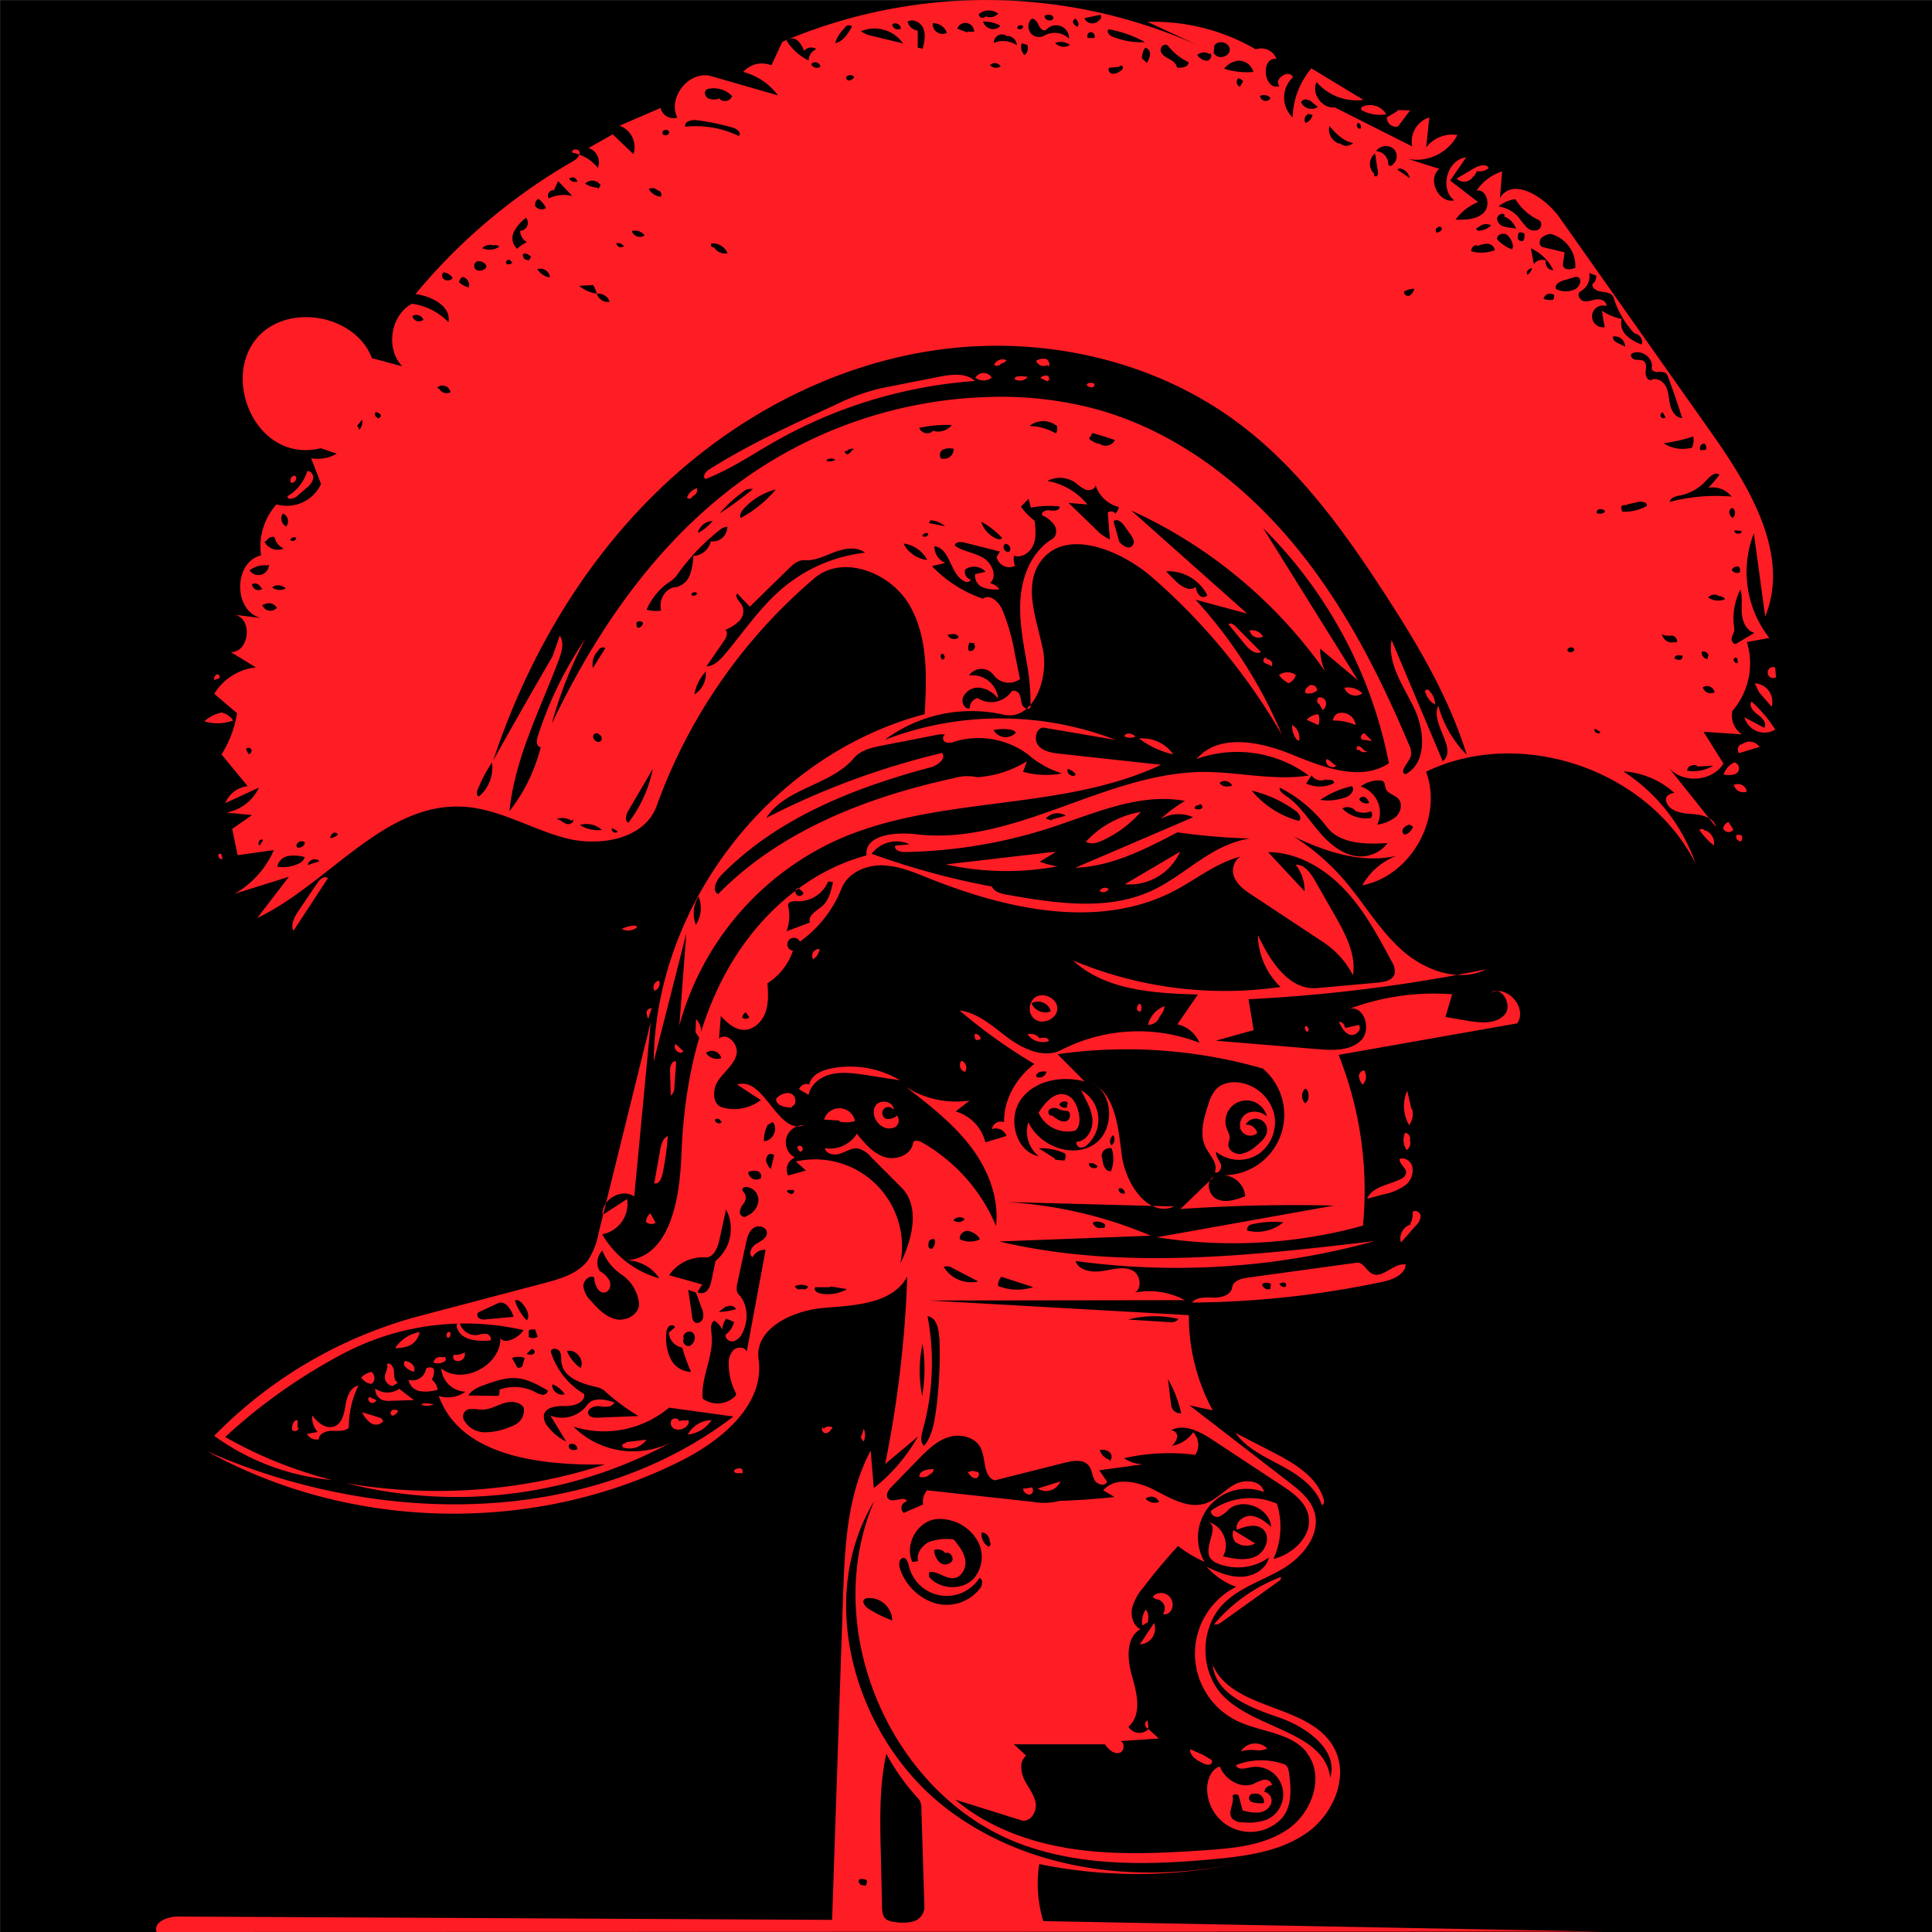 <svg id="Layer_1" data-name="Layer 1" xmlns="http://www.w3.org/2000/svg" viewBox="0 0 500 500"><title>Artboard 5</title><rect x="0.02" y="0.02" width="499.98" height="499.98"/><g id="Shape_3" data-name="Shape 3"><path d="M355,329.6c2.79,1.48,5.69-2.86,8.8-2.34-.21,2.7-3.42,3.93-6.08,4.49a246.21,246.21,0,0,1-49.25,5.35c1.29-1.52,3.64-1.33,5.63-1.28s4.51-.66,4.78-2.64c.22-1.68,2.3-2.29,4-2.52l28.22-3.87c1.65-.23,2.45,2,3.93,2.8m-26.32,4.09.21-1.39a2.25,2.25,0,0,0-2.27,0,1.53,1.53,0,0,0,1.93,1.33m3.83-.59c.51.12.62-.84.14-1.05a1.65,1.65,0,0,0-1.47.34,2,2,0,0,0,1.35.8Z" fill="#ff1d25"/><path d="M314.74,298.11c-.16,1.14.8,2.09,1.19,3.17s-.63,2.73-1.54,2c.89-2.11-1.21-4.16-2.28-6.18-1.81-3.44-.61-7.61.62-11.3a10.27,10.27,0,0,1,1.92-3.84c1.6-1.73,4.23-2.15,6.54-1.72a11,11,0,0,1,8.45,7.65,10.09,10.09,0,0,1-3.75,10.65,9.36,9.36,0,0,1-11.16-.47m10.63-4.81a2.75,2.75,0,0,1-4.29-1A3.49,3.49,0,0,1,323,288a4.79,4.79,0,0,1,4.87.94,5.44,5.44,0,1,0-10.32,3.35,5.7,5.7,0,0,1,.68,2.09c0,.6-.3,1.16-.34,1.75-.09,1.56,1.7,2.68,3.26,2.52a8.18,8.18,0,0,0,4.06-2.19c1.26-1,2.62-2.25,2.71-3.87a2.94,2.94,0,0,0-5.54-1.51A2.78,2.78,0,0,1,325.37,293.3Z" fill="#ff1d25"/><path d="M275.83,283.32c2.27.69,3.2,3.37,3.5,5.72.19,1.52-.19,3.6-1.72,3.7a8.27,8.27,0,0,1-8.83-4.76c1.6-2.58,4.13-5.55,7-4.67m-3.32,5.5c1,.82,2.25,1.7,3.5,1.33s1.3-2.76,0-2.64a5.51,5.51,0,0,1-2.21-.57,2.13,2.13,0,0,0-2.17.2c-.55.54-.12,1.77.62,1.57m3.9-2,.23-1.4a1.52,1.52,0,0,0-2.19.57,1.76,1.76,0,0,0,1.86.79Z" fill="#ff1d25"/><path d="M329.48,375.86c5.4,2.8,11.25,6.21,13.06,12,.19.62.2,1.5-.43,1.67-1.56-4.72-6-7.79-10.4-10.15s-9.11-4.53-12-8.54Q324.59,373.33,329.48,375.86Z" fill="#ff1d25"/><path d="M82.23,370.59a5.44,5.44,0,0,1-1.4-4.27c1.33,1.83,3.51,3.62,5.63,2.85s2.6-3.32,2.95-5.47,1.2-4.72,3.35-5.1a24.31,24.31,0,0,0-2.49,10.9c-1.09,1-2.82.8-4.33.79s-3.41.69-3.42,2.2a2.84,2.84,0,0,1-3.08-1.39Z" fill="#ff1d25"/><path d="M353.8,310.24c1.35-3.19,5.61-3.54,8.7-5.1a2.29,2.29,0,0,0,1.38-1.45c.25-1.38-1.75-2.34-1.67-3.74,1.29-.55,2.83.5,3.26,1.83a4.88,4.88,0,0,1-1.94,5.07,14.32,14.32,0,0,1-5.3,2.21Z" fill="#ff1d25"/><path d="M316.24,419.73c-.6.43-1.35.89-2,.6a42.13,42.13,0,0,1,17.18-12.18c.3.28-.06.76-.4,1Z" fill="#ff1d25"/><path d="M111.74,357a4.26,4.26,0,0,1,1.54,2.66,10.68,10.68,0,0,1-4.49.39,3.65,3.65,0,0,1-3.05-2.94,3.59,3.59,0,0,0,4.53-2.91,1.62,1.62,0,0,1,1.94,0A3.53,3.53,0,0,1,111.74,357Z" fill="#ff1d25"/><path d="M75.92,240.92c-.78-1.74.33-3.71,1.4-5.29l4.79-7.09c.64-1,1.88-2,2.76-1.27Z" fill="#ff1d25"/><path d="M281.44,296.21a2.24,2.24,0,0,1-1.93.76,1.3,1.3,0,0,1-.93-1.47c2.68-.1,4.38-3.21,4.14-5.89s-1.76-5-2.94-7.45a8.72,8.72,0,0,1,1.65,14.05Z" fill="#ff1d25"/><path d="M451.46,185.63l5.11,2.72c.81-1.15-.49-2.59-1.64-3.39s-2.44-2.26-1.62-3.39a34.79,34.79,0,0,1,6.12,7.24A5.37,5.37,0,0,1,451.46,185.63Z" fill="#ff1d25"/><path d="M172.83,294a71.25,71.25,0,0,1-1.43,10.07c-.24,1.11-1,2.52-2.08,2.16l1.56-8.72C171.13,296.15,171.54,294.56,172.83,294Z" fill="#ff1d25"/><path d="M107.12,362.34l-6,.19a5.84,5.84,0,0,1-2-.16,3,3,0,0,1-2-3,5.39,5.39,0,0,0,6.19.06Z" fill="#ff1d25"/><path d="M361.68,28.48l3.26.09-3.14,4.15a2.31,2.31,0,0,1-2.87-2.35l2.75-1.64Z" fill="#ff1d25"/><path d="M79.27,126.32l-2.44,2.12c-.78.68-2.44,1-2.45,0a11.53,11.53,0,0,0,5.15-6.51c1-.13,1.71,1.09,1.5,2.06A4.72,4.72,0,0,1,79.27,126.32Z" fill="#ff1d25"/><path d="M365.06,316.51a4.56,4.56,0,0,0,.49-2.73c.51-.84,2-.16,2.1.83a3.64,3.64,0,0,1-1.25,2.59l-3.85,4.36a3.82,3.82,0,0,1,2.52-4.67Z" fill="#ff1d25"/><path d="M326.34,168.75c-1.48.74-3.1-.68-4.15-2l-4.26-5.18c.45-.51,1.28,0,1.76.46Z" fill="#ff1d25"/><path d="M126.91,346.91c-3.27.29-7.5,0-8.55-3.13a1.64,1.64,0,0,1,.48-2,4.29,4.29,0,0,0,4.66,3.73,8.29,8.29,0,0,1,2.35-.32C126.64,345.35,127.37,346.26,126.91,346.91Z" fill="#ff1d25"/><path d="M57.25,184.39a5,5,0,0,1,3.1,2.07,11.74,11.74,0,0,1-7.44.23,8.77,8.77,0,0,1,4.36-2.25Z" fill="#ff1d25"/><path d="M303.64,195.24a23.26,23.26,0,0,1-8.84-4.11A9.7,9.7,0,0,1,303.64,195.24Z" fill="#ff1d25"/><path d="M381.28,45.63a2.72,2.72,0,0,1-4.31.58l4.63-2.71c1.19-.7,3.07-1.22,3.67,0a3.33,3.33,0,0,1-3,.75l-.81,1.42Z" fill="#ff1d25"/><path d="M108.59,344.73a4.8,4.8,0,0,1-2.68,3.54,9.46,9.46,0,0,1-3.63.62A9.49,9.49,0,0,1,108.59,344.73Z" fill="#ff1d25"/><path d="M455.23,179.13l-1.11-2.29a4.78,4.78,0,0,1,4.38,6.07l-3.26-3.79Z" fill="#ff1d25"/><path d="M365.43,286.93a5,5,0,0,1-.74,4.26,9.82,9.82,0,0,1-.5-8.91l1.08,4.68Z" fill="#ff1d25"/><path d="M101.6,358.72a2.4,2.4,0,0,1-2-2.45c.08-1.13,1-2.25.54-3.3,1-.45,1.79.94,1.83,2s0,2.47,1.06,2.84Z" fill="#ff1d25"/><path d="M358.76,29.59a10,10,0,0,1-6-.88.62.62,0,0,1-.36-1A4.84,4.84,0,0,1,358.76,29.59Z" fill="#ff1d25"/><path d="M346.68,184.52a3.56,3.56,0,0,1,4.15,3.12,13.94,13.94,0,0,0-5.85-1.16,2.18,2.18,0,0,1,1.68-2Z" fill="#ff1d25"/><path d="M450.72,192.71a3.15,3.15,0,0,1,4.65.58l-5.29,1.62a1.54,1.54,0,0,1,.48-2.3Z" fill="#ff1d25"/><path d="M176.51,367.59l1.68,0c.28.79-.4,1.61-1.14,2a2.81,2.81,0,0,1-2.51.19,1.64,1.64,0,0,1-.79-2.18c.45-.74,1.83-.66,2,.19Z" fill="#ff1d25"/><path d="M175,274.75l-.47,6.55a2.67,2.67,0,0,1-.93,2.24l-.2-6.53C173.39,275.9,174,274.31,175,274.75Z" fill="#ff1d25"/><path d="M348.3,266l3.34-.75c1,1.14-.8,3-2.27,2.54s-2.25-2-2.87-3.37a1.59,1.59,0,0,1,1.54,1.48Z" fill="#ff1d25"/><path d="M448.42,197.52c1.07-.73,2.19,1.35,1.31,2.3s-2.39.83-3.67.64a5.55,5.55,0,0,1,2.35-2.93Z" fill="#ff1d25"/><path d="M178,371.25a7.17,7.17,0,0,1,6.15-3.72A8.3,8.3,0,0,1,178,371.25Z" fill="#ff1d25"/><path d="M162,373.23l5.31-.65a5.29,5.29,0,0,1-6.09,2c-.46-.4.16-1.31.7-1Z" fill="#ff1d25"/><path d="M98,366.87a1.11,1.11,0,0,1,1.12,1,2.42,2.42,0,0,1-3.21.38,7,7,0,0,1-2.19-2.76L98,366.8Z" fill="#ff1d25"/><path d="M333.44,176.8a7.2,7.2,0,0,1-2.44-2.1,3.75,3.75,0,0,1,4.37,0,3.32,3.32,0,0,1-1.82,2.09Z" fill="#ff1d25"/><path d="M93.61,356.35a5.56,5.56,0,0,1,2.48-1.3,1.93,1.93,0,0,1,.07,3.11,3.54,3.54,0,0,1-2.66-1.69Z" fill="#ff1d25"/><path d="M352.31,179.61a3.05,3.05,0,0,1-4.39-1.61,5.12,5.12,0,0,1,4.69,1.49Z" fill="#ff1d25"/><path d="M441.29,214.89a3.47,3.47,0,0,1,2.25,3.91,19.21,19.21,0,0,1-3.74-4,.91.91,0,0,1,1.42.19Z" fill="#ff1d25"/><path d="M364.88,295.15a2.13,2.13,0,0,1-.83,2.49,4.66,4.66,0,0,1-.44-4.46,1.5,1.5,0,0,1,1.29,1.92Z" fill="#ff1d25"/><path d="M341.16,184.89a3.26,3.26,0,0,1,0,2.75l-3-1.37a4.54,4.54,0,0,1,3-1.42Z" fill="#ff1d25"/><path d="M338.7,177.48a1.45,1.45,0,0,1,2.18,1.17,3.19,3.19,0,0,1-3,.72,1.33,1.33,0,0,1,.9-1.74Z" fill="#ff1d25"/><path d="M449,203.06a2.3,2.3,0,0,1,3.07,1.8,2.51,2.51,0,0,1-3.38-1.88Z" fill="#ff1d25"/><path d="M459.43,172.84l.19,2.44a1.42,1.42,0,1,1-.27-2.56Z" fill="#ff1d25"/><path d="M104.84,352.22c1.45.07,3,1.57,2.24,2.78-1.41-.32-3.21-1.67-2.27-2.77Z" fill="#ff1d25"/><path d="M180,267.21l.13-3.47a4.33,4.33,0,0,1,.92,4.93l-1-1.46Z" fill="#ff1d25"/><path d="M341.18,182.14a1.24,1.24,0,0,1,0-1.61,1.59,1.59,0,0,1,1.94,1.06,2.08,2.08,0,0,1-.79,2.18l-1-1.67Z" fill="#ff1d25"/><path d="M446,214.18a2.21,2.21,0,0,1,1.31-1.46l1.28,1.95a1.46,1.46,0,0,1-2.67-.51Z" fill="#ff1d25"/><path d="M353.17,277.36a2.66,2.66,0,0,1-.54,3.32,3.84,3.84,0,0,1-.94-2.22c0-.82.86-1.64,1.61-1.32Z" fill="#ff1d25"/><path d="M118,352.19a1.09,1.09,0,0,1-.59-1.56,4.57,4.57,0,0,0,2.84-.64,1.76,1.76,0,0,1-2.23,2.16Z" fill="#ff1d25"/><path d="M326.89,164.69a2.35,2.35,0,0,1-3.5-1.52,3.26,3.26,0,0,1,3.25,1.24Z" fill="#ff1d25"/><path d="M335.66,191.47a5.19,5.19,0,0,1-1.22-3.86,4,4,0,0,1,1.78,4.11Z" fill="#ff1d25"/><path d="M114.7,351.23c.48-.31,1,.68.47,1a3.08,3.08,0,0,1-3,.39,1.81,1.81,0,0,1,2.48-1.3Z" fill="#ff1d25"/><path d="M167.19,316.17A3.1,3.1,0,0,1,168.3,314l1.37,2.46a2.08,2.08,0,0,1-2.5-.24Z" fill="#ff1d25"/><path d="M77.32,369.51a1,1,0,0,1-1.71.54c-.14-1.12.38-2.77,1.46-2.43L77,369.5Z" fill="#ff1d25"/><path d="M343.69,196.55l2.11,1.64c-1,1.06-3.14-.37-2.53-1.69Z" fill="#ff1d25"/><path d="M352.64,191.45c-.84-.28-.3-1.88.54-1.6l1.92,1.93-2.45-.36Z" fill="#ff1d25"/><path d="M164.93,239.93a3.55,3.55,0,0,1-4,.49,7.67,7.67,0,0,1,3.51-.88Z" fill="#ff1d25"/><path d="M327.81,170.6a1.32,1.32,0,0,1,1.32,1.87c-.52-.54-1.43-.53-2-1.06s.4-1.73.69-1Z" fill="#ff1d25"/><path d="M169.43,256.51a1.75,1.75,0,0,1,1.14-2.72,2,2,0,0,1-1.22,2.62Z" fill="#ff1d25"/><path d="M213.13,369.77a1.9,1.9,0,0,1,2.33-.33c-.42.66-.95,1.4-1.73,1.47s-1.43-1.16-.72-1.5Z" fill="#ff1d25"/><path d="M176.5,272.38c-1.17.35-2.45-1.27-1.63-2.18l2,1.87Z" fill="#ff1d25"/><path d="M291,190.63c.19-1.18,2.07-.9,2.86,0a3.24,3.24,0,0,1-2.74,0Z" fill="#ff1d25"/><path d="M75.28,124.75a1.14,1.14,0,0,1,1.07-1.63c.81.62-.2,2.21-1.1,1.74Z" fill="#ff1d25"/><path d="M191.79,381.17c-.75.24-2,.1-1.81-.67a2.13,2.13,0,0,1,1.74-.46c.59.21.69,1.28.08,1.35Z" fill="#ff1d25"/><path d="M222.88,371.75l.67-2a4.38,4.38,0,0,1,0,3.29,2.13,2.13,0,0,1-.8-1.37Z" fill="#ff1d25"/><path d="M351.48,194.07c-.48.2-.58-.81-.07-.93s.95.31,1.29.69.83.79,1.32.61a1.86,1.86,0,0,1-2.3-.4Z" fill="#ff1d25"/><path d="M449.48,216.1a1.59,1.59,0,0,1,1.36.23,2,2,0,0,1-.24,1.42c-.84,0-1.67-1-1.12-1.67Z" fill="#ff1d25"/><path d="M101.58,364.88a1.76,1.76,0,0,1,1.46.27,2.18,2.18,0,0,1-1.5,1.24.81.81,0,0,1,.06-1.47Z" fill="#ff1d25"/><path d="M95.84,362.87a.81.81,0,0,1-.27-1.35l1.87.84a1.24,1.24,0,0,1-1.63.62Z" fill="#ff1d25"/><path d="M168.56,261.19l-.78,2.45a3,3,0,0,1-.42-1.75c.11-.6.79-1.12,1.33-.84Z" fill="#ff1d25"/><path d="M115.85,346.19a.88.88,0,0,1,.46-1.54.94.94,0,0,1-.51,1.61Z" fill="#ff1d25"/><path d="M110.33,363.15l1.93.25a3.77,3.77,0,0,1-3.3.08,1.88,1.88,0,0,1,1.36-.24Z" fill="#ff1d25"/><path d="M56.7,175.55l-1.35.45c.05-.57.22-1.24.75-1.44s1.12.72.59.93Z" fill="#ff1d25"/><path d="M57.55,222.37c-.73.08-1.46-1-.84-1.37s.9.72.79,1.36Z" fill="#ff1d25"/><path d="M338.14,265.64a.84.84,0,0,1,.31,1.35c-.81,0-1.06-1.52-.26-1.49Z" fill="#ff1d25"/><path d="M206.81,281.91a2,2,0,0,1,2.64-1.23c.42-2.37,3.05-3.61,5.4-4.11a25.27,25.27,0,0,1,18.06,3l-8.63-1.33c-3.34-.51-6.83-1-10,0-2.37.79-4.58,2.65-5,5.12Z" fill="#ff1d25"/><path d="M266.54,261.61a3.64,3.64,0,0,1,1-3.18c2-2,6.12-.23,6.09,2.59s-4.18,4.48-6.14,2.47a3.61,3.61,0,0,1-1-1.88m5.45.05a3.44,3.44,0,0,0-5-2,4,4,0,0,0,4.51,2.27Z" fill="#ff1d25"/><path d="M231.26,287.25a1.58,1.58,0,1,0-1.86,2.31,3.24,3.24,0,0,0,2.72-.86,2,2,0,0,1-.5,3,3.36,3.36,0,0,1-3.35-.22c-1.83-1.08-2.85-3.71-1.6-5.43S231.39,285.13,231.26,287.25Z" fill="#ff1d25"/><path d="M217.27,290l-4-.26a4.13,4.13,0,0,1,8,.38,7.34,7.34,0,0,1-4.09.1Z" fill="#ff1d25"/><path d="M204.95,286.61c-1.81.1-4.36-.57-4.06-2.35,1-1,2.58-1.77,3.9-1.19s1.5,3,.08,3.27Z" fill="#ff1d25"/><path d="M300.12,263.12a3.09,3.09,0,0,1-3,2.09,6.78,6.78,0,0,1,4.29-4.82,4.77,4.77,0,0,1-1.3,2.67Z" fill="#ff1d25"/><path d="M269,268.7c.94-.27,2.34-.25,2.45.72a4.83,4.83,0,0,1-5.51-1.73,2.79,2.79,0,0,1,3,.91Z" fill="#ff1d25"/><path d="M248.75,274.5a1.91,1.91,0,0,1,1,2.9,1.8,1.8,0,0,1-1-2.78Z" fill="#ff1d25"/><path d="M210.47,248.3a1.75,1.75,0,0,1,1.64-2.69,3.91,3.91,0,0,1-1.71,2.7Z" fill="#ff1d25"/><path d="M252.23,267.58a1.44,1.44,0,0,1,1.57,1.29,1.56,1.56,0,0,1-1.26.24,1.77,1.77,0,0,1-.25-1.35Z" fill="#ff1d25"/><path d="M295.38,261.52c-.2.46-1,.23-1.12-.25a1.85,1.85,0,0,1,.41-1.4c.68-.35.91.93.59,1.63Z" fill="#ff1d25"/><path d="M206.36,296.79a.79.79,0,1,1,.77,1.29,1.93,1.93,0,0,1-.8-1.34Z" fill="#ff1d25"/><path d="M321.69,471.61a13.9,13.9,0,0,0,5.93-.61,7.13,7.13,0,0,0-4.28-13.56c-1.27.29-3.11.64-3.46-.62a17.63,17.63,0,0,1,12.5-.22c.83.3,1.09,1.33,1.21,2.21.61,4.21.84,9.09-2.17,12.08a11.17,11.17,0,0,1-19-8.25c.07-2.26,1.1-4.77,3.25-5.48,1.36,3.37,5.35,5.86,8.73,4.52a12.18,12.18,0,0,1,2.68-1.09c1-.13,2.13.49,2.07,1.46a1.91,1.91,0,0,0-1.93,1.68,2.36,2.36,0,0,1,1.71,3.15,3.84,3.84,0,0,1-3.27,2.21,11.3,11.3,0,0,1-4.09-.59l-1-3.81a1.14,1.14,0,0,0-1.58,0c.52,2-1.39,4.34-.12,5.93a3.72,3.72,0,0,0,2.84,1m1.91-5.4a7,7,0,0,0,3.48.41,2.13,2.13,0,0,0-2.73-2.36c-.92-.29-1.59,1.37-.73,1.8Z" fill="#ff1d25"/><path d="M298.52,413a3,3,0,0,1,4.81,3.21c-.28,1-1.41,1.91-2.35,1.43a2.34,2.34,0,0,0-1.26-3.66C299.1,413.89,298.12,413.52,298.52,413Z" fill="#ff1d25"/><path d="M319.88,399.26a3.09,3.09,0,0,1-.65-3.27l5.58,3.42a4.4,4.4,0,0,1-4.87-.23Z" fill="#ff1d25"/><path d="M311.09,454l2.41,1.44c.4.35.08,1.08-.43,1.23a2.27,2.27,0,0,1-1.53-.27c-1.68-.73-3.64-1.9-3.52-3.72l3.05,1.37Z" fill="#ff1d25"/><path d="M324.75,452.94a9.47,9.47,0,0,0-3.63.32,4.41,4.41,0,0,1,6.86-.74,5.53,5.53,0,0,1-3.22.38Z" fill="#ff1d25"/><path d="M295,425.55l2-3,1.66-2.51A4.06,4.06,0,0,1,295,425.55Z" fill="#ff1d25"/><path d="M274.41,383.39a4,4,0,0,1-5.86,1.85Z" fill="#ff1d25"/><path d="M240.71,381.48a2.61,2.61,0,0,1-2.8.68c0-1.57,2.14-2,3.71-1.94a1.44,1.44,0,0,1-.86,1.27Z" fill="#ff1d25"/><path d="M296.42,416.58c.92.7.83,2.09.65,3.24l-1.45.84a6,6,0,0,1,.7-3.82Z" fill="#ff1d25"/><path d="M252.73,380.87c.89-.17.78,1.58-.12,1.68s-1.6-.73-2.12-1.48a2.14,2.14,0,0,1,2.32-.08Z" fill="#ff1d25"/><path d="M266.79,384.88c.86.19.66,1.71-.2,1.9a1.7,1.7,0,0,1-1.82-1.51l2-.24Z" fill="#ff1d25"/><path d="M297.14,447.39a1.23,1.23,0,0,1-.26-2.15,3.86,3.86,0,0,1,.22,2.21Z" fill="#ff1d25"/><path d="M243.05,97.51c3.17-.63,6.88-1.11,9.25,1.09a122.61,122.61,0,0,0-51.68,15.63c-5.93,3.37-11.61,7.25-18,9.72-.93-.44-.08-1.83.79-2.38,10.37-6.57,21.59-11.68,32.76-16.78A54.27,54.27,0,0,1,228,100.48Z" fill="#ff1d25"/><path d="M252.32,97.93a2.47,2.47,0,0,1,4.35-.19,3.59,3.59,0,0,1-4.29,0Z" fill="#ff1d25"/><path d="M271.05,94.47a2.06,2.06,0,0,1-2.9-1.1,3.6,3.6,0,0,1,2.43-.5c.81.23,1.35,1.39.71,2Z" fill="#ff1d25"/><path d="M368.83,179.14c-.28-.5.75-1,1-.43a5.21,5.21,0,0,1,1.59,3.61,5,5,0,0,1-2.53-3.19Z" fill="#ff1d25"/><path d="M179.18,128.54a.84.84,0,0,1-1.39.24,4,4,0,0,1,2.61-2.44,1.77,1.77,0,0,1-1.19,2.07Z" fill="#ff1d25"/><path d="M264,97.31l2,.21a2.6,2.6,0,0,1-3.32.65c-.3-.57.71-.89,1.34-.76Z" fill="#ff1d25"/><path d="M259.1,94.07a1.29,1.29,0,0,1-1.84.34,2.44,2.44,0,0,1,3.23-1.18,2.06,2.06,0,0,1-1.38.85Z" fill="#ff1d25"/><path d="M271.05,98.69l-1.81-.89a2.16,2.16,0,0,1,1.74-.6c.61.17.79,1.25.17,1.36Z" fill="#ff1d25"/><path d="M283,99.11c.46.2.23,1-.25,1.12a1.85,1.85,0,0,1-1.4-.41c-.35-.68.93-.91,1.63-.59Z" fill="#ff1d25"/><path d="M269.07,223a21.54,21.54,0,0,0,4.64,1.2,72.35,72.35,0,0,1-28.92-.49L270,220.78c1.09-.13,2.17-.25,3.26-.3Z" fill="#ff1d25"/><path d="M295.25,210.11a29.71,29.71,0,0,1-9.88,7.38c-1.37.63-3.05,1.14-4.34.34A25.28,25.28,0,0,1,295.25,210.11Z" fill="#ff1d25"/><path d="M305.41,220.41a14.31,14.31,0,0,1-14.31,8.43Z" fill="#ff1d25"/><path d="M286.91,230.09a1.59,1.59,0,0,1-2.33.49,1.63,1.63,0,0,1,2.19-.63Z" fill="#ff1d25"/><path d="M326.85,276.55a127,127,0,0,0-53.15-3.72l7,7.05c-5.88-1.58-13-.27-16.51,4.69s-1.33,13.47,4.64,14.66a8.23,8.23,0,0,1-2.7-8.83c2.84,6.15,11.26,9.47,16.95,5.81s5.19-14.1-1.22-16.25c6.85,2.64,7.51,11.8,8.47,19.08s6.82,16.16,13.54,13.2l-43.69-1.17a112.08,112.08,0,0,1,37.65,8.73l-39.24,1.49c31.69,7.5,64.81,3.72,97.15-.09a193,193,0,0,1-77.41,5.14c.89,2.53,4.27,3,6.92,2.61s5.5-1.34,7.89-.12,2.43,5.85-.25,5.85a19.52,19.52,0,0,1,13.73,1.8l-66.06.09,67.11,3.79A51.12,51.12,0,0,0,313.85,365l-6-1.29,25.71,19.85c2.69,2.07,5.52,4.35,6.56,7.58,1.86,5.77-2.84,11.67-8,14.77s-11.35,4.88-15.58,9.23c-6.13,6.32-6.08,17.58.1,23.85,8.46,8.58,26.11,9.14,27.63,21.09,2.15-7.36-6.28-13.23-13.54-15.7s-16.19-5.91-16.87-13.54c5,11.93,24.88,10,31.27,21.29,4.15,7.32.12,17.13-6.71,22.05s-15.58,6.14-24,6.94c-16.71,1.58-34,2-49.79-3.72-34-12.36-52.72-55.79-38.34-89-15.58,25.68-4.89,61.85,19.07,79.95s57.35,20,86,11.07a126.38,126.38,0,0,1-62.41,3A33.24,33.24,0,0,0,270,497.18l144.69,2.72L40.56,500c-1-2.53,2.84-4.05,5.57-4l169.22.86,2.81-83.14c.44-13.1,1-26.73,7.17-38.31l.81,9.72a46,46,0,0,0,11.44-13.36l-8.52,7.13a289.84,289.84,0,0,0,5.73-48.56c-3.76,7.12-13.55,7.48-21.58,8.14s-18,5.31-16.89,13.3c1.63,11.62-9.41,20.91-19.89,26.19-38,19.18-85.54,18.26-122.82-2.37,43.69,19.24,98.24,20,136.2-9l-16.66-2.3a26.25,26.25,0,0,1-24.75,4.91A21.86,21.86,0,0,0,175,372.55a116.11,116.11,0,0,1-85.38,11.31A140.36,140.36,0,0,0,156.55,379c-16.62.3-37.39-2.09-43-17.73a7.7,7.7,0,0,0,6.9-1.1,6.53,6.53,0,0,1-6.26-6c5.89,4.54,16.13-1.25,15.28-8.64-.15,2.85,4.57,1.15,6-1.3a67.73,67.73,0,0,0-46.36,5.93A143.69,143.69,0,0,0,58.28,371.9,111.46,111.46,0,0,0,85.81,383a61,61,0,0,1-30.37-11.41,115.87,115.87,0,0,1,53.09-31l32.37-8.54c4.2-1.11,8.72-2.43,11.29-5.93a19.27,19.27,0,0,0,2.72-7l13.52-54.7-4.29,45.25c-3.22-2.32-8.59.8-8.17,4.75l6.32-4.12a8,8,0,0,1-6.45,9.13,24.73,24.73,0,0,0,14.78,11.39,10.35,10.35,0,0,0-8.27-4.64c11.2-1.13,13.58-16.12,14-27.37.63-16.25,3.69-32.7,11.47-47s20.71-26.24,36.43-30.42c-.57-5.44,7.6-6.11,13-5.47,25.36,3,48.73-16,74.26-16.14,9.09,0,18.2,2.33,27.18.93a31.1,31.1,0,0,0-29-4.29c5.71-6.69,16.44-4.51,24.59-1.18s17.83,7.13,25.17,2.29a117.42,117.42,0,0,0-32.56-60.86l24.58,39.43-9.82-8.25a14.36,14.36,0,0,0,1.27,5.87,124.45,124.45,0,0,0-50.15-41.6l30,26.68L309.4,155.2a120.47,120.47,0,0,1,22.41,35.06,159.83,159.83,0,0,0-33.59-40.81c-8.36-7.27-22.68-13-29-4-4.5,6.4-.86,15,.69,22.7s-2.62,18.56-10.24,16.79a37.56,37.56,0,0,0-30.7,6.54,83.14,83.14,0,0,1,59.75,0l-18.61-3.17c-2,0-2.67,3.14-1.35,4.68s3.54,1.86,5.56,2.08l26.17,2.86c-26,12.23-57.4,7.73-83.68,19.38a74.1,74.1,0,0,0-41,48.11l1.8-23.83-8.43,33.12c.44-40.83,30.63-79.53,70.13-89.88.53-9.67.91-20-4-28.34s-17.16-13.11-24.54-6.85a139.4,139.4,0,0,0-40.82,58.91c-3.1,8.64-14.73,10.68-23.61,8.35s-17.06-7.52-26.22-8.11c-20.63-1.33-34.89,19.87-53.54,28.78l8.18-10.65-14,4.37A24.16,24.16,0,0,0,70.88,220l-9.38,1.32-1.42-6.8,5.15-3.58-6.67-.65A11.45,11.45,0,0,0,67,203.84l-8.69,4a7.08,7.08,0,0,1,5.78-4.38l-6.76-8.22a27.75,27.75,0,0,0,4-10.68l-5.88-5a14.42,14.42,0,0,1,10.78-6.84l-6.47-3.94c4.79,0,5.73-8.68,1-9.68l6.8.85c-7.21-1.75-7.19-14.48,0-16.22a16.34,16.34,0,0,1,4-13.2,9.73,9.73,0,0,0,11.52-5.28l-2.55-6.65a9.86,9.86,0,0,0,6.63-1.2l-8.74-2.95c6,1.05,11.4-6.72,8.32-12a18.48,18.48,0,0,0,10.19-7.59c2.82,11.7-9.68,24.11-21.36,21.21S58.67,96.34,66.64,87.32,92,81.45,96.26,92.69l7.85,2.11c-4.4-4.54-3.06-13.2,2.51-16.19a16,16,0,0,1,9.44,4.79c.78-4.14-4.36-6.76-8.53-7.3A149.86,149.86,0,0,1,148,41.9c1-.56,2.08-1.36,2-2.47s-2.39-.9-1.86.09a11.08,11.08,0,0,1,6.59,3.92,3.89,3.89,0,0,0-2.42-5.13l6.26-3.54,5.36,5.12a5.86,5.86,0,0,0-3.59-7.36l10.6-4.58a3.47,3.47,0,0,0,4.36,2.49c-2.57-5.12,2.9-12.09,8.48-10.81l17.58,5.06a16.61,16.61,0,0,0-9-6.08,6.45,6.45,0,0,1,7.27-1.7l2.83-6.08a134,134,0,0,1,107.89,1.06L297,5.66a52.38,52.38,0,0,1,28,7.12,4.22,4.22,0,0,1,5.35,2.44c-4.29-.41-3.28,8.42.8,7.06-1.72-1.78,2.51-4.56,3.46-2.28a7.16,7.16,0,0,0-.08,10.4,20.49,20.49,0,0,1,4.86-12.71l13.47,8.17a13.76,13.76,0,0,1-12.13-4.62c-1.44,2.94,1.43,6.95,4.68,6.54l20.08,10.12a6.5,6.5,0,0,1,4.41-7.5l-.82,7.75a8.58,8.58,0,0,1,8.1-3.21,12,12,0,0,1-12.67,6.23l8,2.53c-3.28,2.55-.21,9.06,3.84,8.15-3.9-3-1.8-10.56,3.09-11.12l-4.14,6,7.22,5.55a13.92,13.92,0,0,0-5.84,4.57c2.62.06,5.57,0,7.39-1.9s.65-6.07-1.93-5.64a12.75,12.75,0,0,1,6.61-4.95l-.57,6.89c3.34-5.57,11.71-.21,15.46,5.09L443,112.15c9.93,14.07,20.33,31.47,13.83,47.41L453.9,138a27.69,27.69,0,0,0,4,27.1l-5.82,1.07a18.68,18.68,0,0,1-3.74,17.8,5.88,5.88,0,0,0,2.45,6.08l-9.92-.67,5.16,8.22c-2.92,4.84-10.95,5.28-14.38.79L444.09,214c-.58-2.55-3.86-3.21-6.47-3.35s-5.9-.83-6.43-3.4,5.1-2.69,3.7-.47a21.75,21.75,0,0,0-14.78-7.15,46.56,46.56,0,0,1,18.68,23.85c-12.2-24.33-45.22-35.58-69.73-23.76,4.49,12-3.94,27-16.51,29.4a17.4,17.4,0,0,1,11.65-8.46c-12.56,4.53-26.13-2.11-37.83-8.55a58,58,0,0,1,21.21,15.31c5.23,6,9.24,13.1,15.17,18.42s14.81,8.56,21.92,5a410.42,410.42,0,0,1-61.55,7.76l1.31,8-9.79,2.73,26.5,2.2c3.91.32,8.38.46,11.14-2.33s.7-9.14-3.09-8.1a62.34,62.34,0,0,1,26.63-3.78l-1.74,5.87,5.81,1c3.32.55,7.26.9,9.51-1.6s-1-7.8-3.59-5.65c4.25-2.2,9.62,4,6.82,7.91L346.43,273a94.8,94.8,0,0,1,6.3,44.2,126.12,126.12,0,0,1-53.32,3L345.25,312q-19.88-.47-39.76.89l8.72-8.38c-2.31,1-1.5,4.86.8,5.86s4.94.09,7.27-.81a6,6,0,0,0-6.14-5.43,15.64,15.64,0,0,0,10.71-27.55M154.47,76a2.91,2.91,0,0,0,3.32,2.1A3.15,3.15,0,0,0,154.41,76a7.32,7.32,0,0,0-.9-2.24l-3.61.22a9,9,0,0,0,4.46,2m245.75-8.64A2,2,0,0,0,402,69.93a11.8,11.8,0,0,0-5.81-5.67l.77,4.12a2.63,2.63,0,0,1,3-1M174.79,152a5,5,0,0,0,3.72-3.13,14.76,14.76,0,0,0,.91-5,4.81,4.81,0,0,0,4.53-3.79,3.74,3.74,0,0,0,4.27-3.78,3.64,3.64,0,0,0-2.14,1,55.46,55.46,0,0,0-11,11.7,8.12,8.12,0,0,1-2.11,1.79,16.61,16.61,0,0,0-5.63,7,9.14,9.14,0,0,0,3.77.23,5.11,5.11,0,0,1,1.36-4.94,4.06,4.06,0,0,1,2.28-1.14M417.58,77c-.34-1.12-1.8-1.35-3-1.49s-2.62-.8-2.47-2a2.45,2.45,0,0,0,1-2.17l-1.84-.71a4.44,4.44,0,0,1-2.27,4.8c-1,.52-.27,2.27.86,2.5s2.27-.33,3.42-.46,2.63.59,2.44,1.73a2.82,2.82,0,1,0-.41,5.46q-.44-2.09-.7-4.22a14.37,14.37,0,0,0,5.09,2.11,4.29,4.29,0,0,0,1.21,4.27,11.29,11.29,0,0,0,4,2.34A2.3,2.3,0,0,0,423,86.29a23.63,23.63,0,0,1-5.41-9.3M145.32,352.85c-.14-1,.07-2.15-.44-3.06s-2.24-1-2.35,0a19.49,19.49,0,0,0,8.66,11c.3,2.18-2.68,3.15-4.89,3.09s-5.14.22-5.55,2.39a3.83,3.83,0,0,0,1,2.85,12.81,12.81,0,0,0,4.78,3.94l-4.08-6.72a8.1,8.1,0,0,0,9.51-2.73c1.44-2.07,4.6-1.49,7-.68-.48,1.35-2.39,1.2-3.81,1s-3.43.74-2.88,2.06c.36.84,1.49.94,2.41.9l10.56-.41a58.48,58.48,0,0,1-8.4-6.18,6.15,6.15,0,0,0-1.18-.89,5.84,5.84,0,0,0-1.35-.45l-.77-.19c-3.5-.85-7.7-2.42-8.18-6m-25.25,14.8a6.16,6.16,0,0,0,5.28,3.11,16.21,16.21,0,0,0,6.26-1.26,8,8,0,0,0,2.46-1.22,4.21,4.21,0,0,0,1.44-3.87c-1-1.65-3.36-1.76-5.19-1.18s-3.56,1.64-5.48,1.67c-1,0-1.92-.24-2.88-.15a1.92,1.92,0,0,0-1.88,2.91m218.07,85.92c-4.18-5.2-12-5.22-18-8.12a19.35,19.35,0,0,1-.28-34.71,18.34,18.34,0,0,1-7.61-5.18c2.83,1.34,5.81,2.65,8.95,2.58s6.45-1.95,7.15-5a13.89,13.89,0,0,1-13.11,1.62,4.14,4.14,0,0,1-2.14-1.58c-1.68-2.89,2.64-8.09-.52-9.18,3.71.72,5.86,5.63,3.87,8.85,2.83.64,5.91,1.25,8.52,0s4-5.24,1.75-7.09c-1.8-1.49-4.49-.67-6.66.21-.54-1.93,1.68-3.72,3.68-3.58s3.67,1.52,5.19,2.82c-.41-4.87-7.29-7.69-11-4.51a7.43,7.43,0,0,1-2.51,1.89c-1,.29-2.39-.62-2-1.59a17.42,17.42,0,0,1,17-1.77,20.06,20.06,0,0,1-.91,14.3c5.27-1.28,10.34-6.26,9-11.52-.87-3.4-4-5.63-6.95-7.57l-17.88-11.79c-3.3-2.17-7.62-4.38-10.93-2.23.81-.51,1.9.45,1.87,1.41a3.79,3.79,0,0,1-1.43,2.41,8.24,8.24,0,0,0,5.54-3.51,4.66,4.66,0,0,1,.55,5.85,53,53,0,0,0-18.43.87,9.19,9.19,0,0,0,4.84,1.58l-11.25,1.55,2,2.94c-.39,1.32-2.54.81-3.21-.4s-.68-2.74-1.56-3.8c-1.36-1.64-3.93-1.26-6-.74l-18.22,4.59c-3.1-.82-2.29-5.46-3.69-8.35s-5.38-3.8-8.46-2.78-5.47,3.42-7.73,5.74l-6.92,7.1c-.83.85-1.67,2.26-.8,3.08,1.29,1.22,4.39-1,4.81.7a1.66,1.66,0,0,0-.8,2.94l5-2.18a4.57,4.57,0,0,1,1-3.66l27.51,3a15.76,15.76,0,0,0,6.82-.27q7.11-.22,14.18-1l-2.9-1.73c3.1-3.59,8.94-2.28,13.16-.12s8.87,5,13.37,3.48c2.86-1,4.89-3.49,7.55-4.91s6.91-1,7.51,2a12.58,12.58,0,0,0-15.37,18.08,33.09,33.09,0,0,1-6.86-4.12q-4.76,5.18-9,10.76a13.59,13.59,0,0,0-2.92,5.42c-.4,2,.32,4.44,2.17,5.36-3.93,2.28-3.37,8.05-2.09,12.41s2.46,9.84-1,12.8a3.3,3.3,0,0,0,5.19.64l2.67,2.43-10.36.71c1.51-.39,1.72,2.58.21,3s-2.93-.89-3.78-2.2l-23.58,0,3.18,2.92c-1.78,1.42-1.46,4.25-.44,6.29s2.6,3.87,2.92,6.13-1.58,5-3.75,4.32l-17.08-5.34c8.66,7.33,19.81,11.25,31,12.84s22.66,1,34,.22c7.47-.52,15.35-1.27,21.42-5.65s9.21-13.71,4.52-19.54M250.95,284.81l-3.62,2.83a11.06,11.06,0,0,1,7.68,8l5.46-1.66a2.92,2.92,0,0,0-3.77-1.76,2.34,2.34,0,0,1,3.16-1.8c-.12-5.88,3.17-11.51,7.84-15.07a137.9,137.9,0,0,1-19.36-13.84c4.89.61,8.73,4.28,12.7,7.2s9.31,5.28,13.68,3a43.55,43.55,0,0,1,35.72-1.83,8.22,8.22,0,0,0-5.74-4.79l5.31-7.71c-11.43-.32-23.94-1.07-32.34-8.83a101.69,101.69,0,0,0,53.74,6.88A19.08,19.08,0,0,1,325.55,242c3.13,6.64,8,14.37,15.36,13.71l15.74-1.42c1.69-.15,3.75-.58,4.26-2.21a4.4,4.4,0,0,0-.75-3.25c-3.53-6.61-7.13-13.31-12.3-18.74s-12.18-9.53-19.68-9.56l9.45,10.15a11,11,0,0,0-2.31-6.89c2.28-.1,3.87,2.15,5,4.13l5.1,8.93c2.74,4.8,5.58,10.09,4.74,15.55a22.91,22.91,0,0,0-7.67-8.55l-18.31-12.11c-2-1.3-4.05-2.75-4.85-5s.53-5.3,2.89-5.29c-6.67,1.23-12.13,5.83-18.13,9-19.43,10.26-43.34,5-63.73-3.17-3.93-1.58-7.94-3.28-12.18-3.33s-8.81,2-10.36,5.92A30.94,30.94,0,0,1,207,243.7a1.69,1.69,0,1,0-1.79,2.36,16,16,0,0,1-6.59,8.4c.17,2.56.33,5.22-.55,7.63s-3.12,4.53-5.69,4.43c-2.34-.09-4.2-1.88-5.83-3.56l-.48,5.88c2-1.92,5.19,1.42,4.52,4.08s-3.13,4.41-4.69,6.67-1.63,6.19,1,7a11.33,11.33,0,0,0,10-1.89l-6.11-4c6.89-2.36,10.38,13,17.26,10.55a4.41,4.41,0,0,0-2.3,8.32,3.35,3.35,0,0,0-1.79,4.64l4.63-1.27-2.64-2.34A22.52,22.52,0,0,1,233,327c3.13-6.3,5.22-14.74.25-19.72l-7.89-7.91a6.25,6.25,0,0,0-3.36-2.14c-1.58-.2-3,.8-4.53,1.32s-3.67.17-4-1.4a8.25,8.25,0,0,0,8.29-3.74c2,2.44,4.1,5,7.08,6s7-.48,7.45-3.57c.14-.86,1.43-.69,2.19-.26a44.87,44.87,0,0,1,19.29,21.67c.84-7.47-2.24-15-6.85-20.89s-10.64-10.58-16.6-15.15a24,24,0,0,0,16.63,3.61M144.65,170.69c-4.86,12.92-11.42,25.5-12.8,39.24A44.53,44.53,0,0,0,140.26,192c1,0,0,1.77-.77,1.23s-.61-1.75-.31-2.67a97.59,97.59,0,0,1,12.35-25.29,105.83,105.83,0,0,0-8.74,22.07c12.16-25.65,29.18-49.73,52.8-65.47a115,115,0,0,1,59.91-19.12,95.74,95.74,0,0,1,28,3.09c19.79,5.39,37,18.16,50.32,33.81s22.83,34.11,30.79,53a4.42,4.42,0,0,1,.46,3.21c-.66,1.71-3.06,3.9-1.34,4.52,5.63-2.93,5-11.29,2.3-17s-7-11.48-5.89-17.74L373.37,197c4-3.16-3.28-9.7-1.15-14.36a29.24,29.24,0,0,0,7.38,12.73c-4.62-15-12.78-28.71-21.35-41.9-10.47-16.11-21.93-32-37.25-43.6-21.95-16.62-50.85-23.11-78.12-19.35S190.09,107.85,170.31,127s-34,43.67-42.66,69.79q7.56-13.56,15.39-27l1.81-5.29c1.23,1.75.55,4.15-.2,6.15M234,220.5c-1.13,0-2.72-.61-2.3-1.65l3.71-.34a8.06,8.06,0,0,0-9.83,2.44,194,194,0,0,0,31.11,8.48c.67,1.43,2.45,1.87,4,2.14,12.49,2.19,25.9,4.27,37.4-1.06,5.19-2.4,9.61-6.17,14.47-9.17s10.59-5.3,16.21-4.25a171.76,171.76,0,0,1-24.06-1.68c-8.34,4.36-17,8.83-26.44,9.17q15.26-6.52,30.5-13.08a9.15,9.15,0,0,0-8.4.48,35.47,35.47,0,0,1,6.32-4.7c-11.75-2.18-23.38,3.2-34.74,6.91A128.56,128.56,0,0,1,234,220.5m32.66-24.77a21.45,21.45,0,0,0-19.51-3.84,3.25,3.25,0,0,1-2.65.09c-.77-.49-.46-2.1.42-1.86a7.55,7.55,0,0,0-3,.17l-13.49,2.63c-2.73.53-5.68,1.19-7.47,3.31-6,7.07-17.68,7.65-22.65,15.45a200.92,200.92,0,0,1,45.48-16.81c1.2,1.49-1.15,3.24-3,3.73-19.87,5.28-39.79,13.2-54.14,27.91-1.34,1.38-2.49,4-.8,4.88,16.09-16.41,38.53-25.12,61-30a12.17,12.17,0,0,1,6.06-.25A27.67,27.67,0,0,0,265.77,197l-1,2.74a22.13,22.13,0,0,0,10.06.41,24.4,24.4,0,0,1-8.21-4.41M229.38,453.81c-1.83,8.41-1.63,17.11-1.43,25.71l.32,13.86c0,1.22.14,2.62,1.11,3.36a4.12,4.12,0,0,0,2,.63,11.56,11.56,0,0,0,4.92-.09,4,4,0,0,0,2.94-3.56l-.79-25.64a3.69,3.69,0,0,0-.67-2.45,58.16,58.16,0,0,1-8.43-11.8m20.44-306.5A2.11,2.11,0,0,0,251.2,150c0,.61-.91.72-1.48.48-3.86-1.63-3.74-8.71-7.91-9.1a4.64,4.64,0,0,0,2.85,4.32l-3.49.8a33.13,33.13,0,0,0,13.22,8.45c1.75-1.39,4.11.8,5,2.83a52.76,52.76,0,0,1,3.26,11.46l1.32,6.49a4.84,4.84,0,0,1-6.83-1.06,3.94,3.94,0,0,0-6.38.16,6.63,6.63,0,0,1,7.54,6,7.21,7.21,0,0,0-4.65-2.84,4.24,4.24,0,0,0-4.47,2.59c-.41,1.26.49,3.05,1.78,2.74a2.73,2.73,0,0,1,2.06-2.68,6.34,6.34,0,0,0,8.64-1.52c.51-.76,1.8-.25,2.19.58s.33,1.81.68,2.66,1.54,1.48,2.16.8a56.67,56.67,0,0,0-1-11.84c-1-5.71-2.09-11.48-1.51-17.23s3.2-11.63,8.16-14.6c1.15-.69,1.25-2.44.55-3.59a7.76,7.76,0,0,0-3.1-2.5c-.62-.85,1-1.55,2-1.32s2.65,0,2.41-1a24.72,24.72,0,0,0-7.42.3l-.57-2.29-2,2a16.46,16.46,0,0,0,3.54,3.66c.25,2.1.49,4.31-.32,6.27s-3,3.5-5,2.78a4.29,4.29,0,0,0,.29,2.63,3.36,3.36,0,0,1-4.8-2.29l.87-1.4-9.22-2.33c-1-.24-2.4-.18-2.47.81,2.18,1.51,5,1.77,7.3,3.11s3.82,4.8,1.83,6.56a4.75,4.75,0,0,1,2.45,1.6,9.34,9.34,0,0,1-4.29-.46,3.2,3.2,0,0,1-2-3.46l2.68-.6a4,4,0,0,0-5.22-.63m-65.7,198c.66,5.59-2.81,11-2.3,16.62a6.53,6.53,0,0,0,8.22-.44c.28-.26.54-.66.37-1a16.16,16.16,0,0,1-1.84-7.29,5.08,5.08,0,0,1,1.19-3.81c1-.95,3-.88,3.46.4l4.89-26.36a3.43,3.43,0,0,0-3.34,1.88c-1.29-.64-.35-2.67.88-3.41s2.9-1.54,2.79-3-2.34-2-3.54-1.07-1.59,2.51-1.9,4L190.84,332c-.22,1-.39,2.27.34,3,2.47,2.61,2.59,6.88.9,10.05a3.67,3.67,0,0,1-2.27,2.08c-1,.21-2.29-.75-2-1.76a5.36,5.36,0,0,0,2.15-3.25l-2-.86a4.71,4.71,0,0,0-1,2.8,6.24,6.24,0,0,0-2.08-2.28c-1.08.63-.88,2.21-.73,3.45m62.69,63.18c-2.21.27-4.23-2-6.4-1.5l0,1.19c2.81,3.32,8.57,3.6,11.55.43a8.56,8.56,0,0,0,1.24-9.3,11.19,11.19,0,0,0-7.65-5.85,9.8,9.8,0,0,0-3.38-.22c-4.88.61-8.19,6.67-6.06,11.1l1.45-.25c-.5-2,1.05-4.14,3-5a13.57,13.57,0,0,1,6.22-.6c1.3,1.58,2.66,3.27,3,5.3s-.87,4.44-2.91,4.68m-91-84.75a4.37,4.37,0,0,0-.71,5.29,6.41,6.41,0,0,1,2.56,2.52c.48,1.11.07,2.7-1.1,3-1.8.48-2.77-2-2.9-3.9-1.31-.61-2.8.88-2.78,2.32a6.28,6.28,0,0,0,1.94,3.76c1.83,2.12,3.94,4.3,6.7,4.82s6.11-1.58,5.75-4.36a10.42,10.42,0,0,0-4.53-7.26,12.82,12.82,0,0,1-4.92-6.19M194.06,157l-3.27-3.42c-.76.89.57,2,1.19,3a3.55,3.55,0,0,1-.61,4.06A10.41,10.41,0,0,1,187.7,163c.82.65.28,2-.31,2.83l-4.56,6.63c1.94-.05,3.47-1.62,4.73-3.1,4.91-5.82,9.19-12.25,15-17.16a40.28,40.28,0,0,1,21.33-9.17c-2.18-1.64-5.28-1.12-7.84-.16s-5.11,2.31-7.83,2.11c-1.62-.12-3,1.1-4.15,2.23l-10,9.78m-9.88,174.13,1-4.81A10.7,10.7,0,0,0,187.9,313l-1.73,7.93c-.45,2.07-1.54,4.64-3.65,4.49a10.56,10.56,0,0,0-9.35,4.6l8.66,2.43a6.34,6.34,0,0,0-1.28,2,2.06,2.06,0,0,0,2.6-.6,6,6,0,0,0,1-2.7m102.53-198.5a1.37,1.37,0,0,1,1.94.26,2.53,2.53,0,0,0,.9-1.71,8.49,8.49,0,0,1-6-5.66c-.1,1.08-1.52,1.56-2.55,1.2a11.36,11.36,0,0,1-2.67-1.83,7,7,0,0,0-7.24-.44,17.29,17.29,0,0,1,10.36,6.09l-4.9-.42,6.94,6.7a11.86,11.86,0,0,0,3.79,2.78l-.56-7m72.41,85.57c-5.67.35-12.33.28-15.77-4.24a35.49,35.49,0,0,0-12.14-10.12c-.15.9.77,1.57,1.53,2.07,3.65,2.43,6,6.29,8.89,9.62s6.73,6.37,11.11,6.11a8.76,8.76,0,0,0,6.39-3.44M243.05,346c-.09-2.25-.8-5.11-3-5.37a65,65,0,0,1-1.25,29.5c-.39,1.39-.73,3.14.37,4.08,1.93-2.43,2.55-5.63,3-8.7a109.4,109.4,0,0,0,.94-19.51m10.56,65.06c.61-.86.83-2.42-.2-2.66a10.06,10.06,0,0,1-18.29-3.28c-.2-.92-.72-2.19-1.62-1.9s-1,1.83-.61,2.85a14,14,0,0,0,9,8.83,10.94,10.94,0,0,0,11.69-3.84M212.73,234.55c1.77-1.52,2.36-4,2.85-6.25l-1.25-.2a8.3,8.3,0,0,1-8.06,5.13c-1-.07-2.53.18-2.31,1.16a11.92,11.92,0,0,1-.4,6.63l6.07-2.29c-.67-1.75,1.68-3,3.1-4.18m139.45-31a7.11,7.11,0,0,1,4.24,9.87,10.16,10.16,0,0,0,4.81-2c1.3-1.18,1.84-3.38.67-4.69-1-1.07-2.8-1.32-3.28-2.67-.22-.62-.13-1.42-.64-1.83a1.59,1.59,0,0,0-1-.25,7.83,7.83,0,0,0-4.83,1.54M129,361.27a2.19,2.19,0,0,0,.22-1.62,11.66,11.66,0,0,1,9.32.62,4.58,4.58,0,0,0,1.85.71c.67,0,1.41-.45,1.38-1.12-2.57-1.48-5.26-3-8.22-3.2-2.62-.18-5.19.7-7.67,1.57-1.78.62-3.68,1.34-4.7,2.92l7.82.11M430.91,96.46a3.66,3.66,0,0,0-2-.17c-.7,0-1.56-.44-1.43-1.12.48-2.63-2.95-5-5.24-3.62-.52.56.27,1.43,1,1.54s1.61-.06,2.2.41c.79.63.52,1.86.44,2.87s.68,2.36,1.6,1.93c1.45-.68,3.16.54,3.79,2s.59,3.13,1,4.68,1.49,3.16,3.08,3.24q-1.66-5.3-3.59-10.51a2.4,2.4,0,0,0-.81-1.27m-23.26-27.1a8.57,8.57,0,0,0-6.39-8.8,4.17,4.17,0,0,0-2.49,1.13c-.59.72-.44,2.07.47,2.29l5.64,1.34-.37,2.55a2.21,2.21,0,0,0,0,1c.38,1.13,2,.91,3.14.47m41.7,97.23,4.68-2.77c-2.06-.48-3.11-2.83-3.28-4.94s.22-4.28-.36-6.32a16.7,16.7,0,0,0-1.6,10.18c.13.81-.46,1.55-.66,2.35s.51,1.93,1.21,1.5M445,122.89c-1-.92-2.47.37-3.37,1.4a12.28,12.28,0,0,1-6.82,3.93c-1.11.22-2.55.55-2.69,1.67a47.16,47.16,0,0,1,16-1.37,6.12,6.12,0,0,0-6-2.27,37.42,37.42,0,0,0,2.87-3.37M387.81,53.45a8.36,8.36,0,0,1,5.29,2.9,22.62,22.62,0,0,0,2,2.47,2.74,2.74,0,0,0,2.92.67c1-.47,1.18-2.1.21-2.54a14.12,14.12,0,0,1-6.05-5.41,8.31,8.31,0,0,0-4.37,1.91M335.35,209.88a32,32,0,0,0-11.41-5.27,24,24,0,0,0,12.18,7.84c.91-.56.09-1.94-.77-2.57M178.85,355.05a46,46,0,0,1-2.28-6.28,4.26,4.26,0,0,1-3.48-3.89l1.61-1.41c-.24-.62-1.21-.63-1.67-.15a2.81,2.81,0,0,0-.59,1.86,12.26,12.26,0,0,0,1.11,6.47,6.09,6.09,0,0,0,5.31,3.4m-55-15.44c-.54.33-.37,1.24.16,1.59a2.87,2.87,0,0,0,1.85.24l7.06-.65c-.62-1.95-2.22-4.38-4.07-3.51l-5,2.33M304.18,150.3c1.43,1.44,3.75,2.94,5.27,1.59a4.13,4.13,0,0,0,.91,2.17,1.43,1.43,0,0,0,2.09,0,11.3,11.3,0,0,0-10.69-6.21l2.41,2.43M193.29,314.67a4.72,4.72,0,0,0,3-4,3.41,3.41,0,0,0-3.22-3.49c-.39,0-.85.17-.95.55s.42.85.69,1.28a2.37,2.37,0,0,1-.36,2.43,4.16,4.16,0,0,0-1,2.35c.06.86,1.26,1.58,1.8.91M266.82,5a2.86,2.86,0,0,0-.06,3.61,2.86,2.86,0,0,0,3.56.59,5.29,5.29,0,0,1,6.36.83,3.37,3.37,0,0,0-5.85-2.4c-.64.69-1.69-.28-2.05-1.15s-1.16-2-2-1.49M223.73,413.86c-.78.72.17,1.95,1.07,2.51a32.8,32.8,0,0,0,6.12,3,6,6,0,0,0-6.26-5.81,1.55,1.55,0,0,0-.93.33M169,198.89l-6.39,10.92c-.6,1-1,2.62,0,3.13a34,34,0,0,0,6.36-14m123.55-60.7-1.71-2.38c-.64-.89-2-1.8-2.63-.87l1.51,5.27c.89,1,2.42,2,3.33,1s.15-2.13-.51-3M180.12,334.51l-2-.69,1,6.89a2.2,2.2,0,0,0,.59,1.43c.73.6,1.92,0,2.21-.94a4.38,4.38,0,0,0-.36-2.75l-1.43-3.94M225.83,9.32l7.89,1.92A9.05,9.05,0,0,0,222.8,8.09a7.59,7.59,0,0,0,3,1.22M180.28,31.09c-1.34-.17-3.33.42-2.92,1.71a25.69,25.69,0,0,1,13.79,2.37c.86-.54-.27-1.76-1.25-2.06a59.78,59.78,0,0,0-9.62-2m121.92-19.3c-.68-.79-2.06.36-1.81,1.37s1.27,1.59,2.19,2.09,1.91,1.18,2,2.22c1.25.17,3.08-.15,3-1.41a14.44,14.44,0,0,1-5.33-4.27M200.8,126.66a17,17,0,0,0-8.32,5c-.6.66-1.18,1.58-.81,2.4a30.6,30.6,0,0,0,9.13-7.41m10.51-113.9a2.32,2.32,0,0,0-3.21.44,6.28,6.28,0,0,0-1.66-2.68,2.16,2.16,0,0,0-2.88,0,14.15,14.15,0,0,0,5.71,5.16,3.23,3.23,0,0,1,2-2.94M186.12,25.48a2,2,0,0,0,3.36-.61,6.62,6.62,0,0,0-5.81-1.94,1.77,1.77,0,0,0-.94.38c-.62.58-.23,1.72.52,2.13a4.1,4.1,0,0,0,2.51.19m81.62,307.47-8.23-2.68a3.38,3.38,0,0,0-.85,2.38,13.36,13.36,0,0,0,9.08.31M407.2,71.81l-2.61.78c-1.07.32-2.41,1.21-1.89,2.2a5.49,5.49,0,0,0,4.91.07c1.27-.62,2-2.85.63-3.17a2.07,2.07,0,0,0-1,.12M136.38,62.66a3.44,3.44,0,0,1-1.77-2.92,2.1,2.1,0,0,0,1.55-3.39A10.73,10.73,0,0,0,133,60a3.67,3.67,0,0,0,.84,4.38,8.74,8.74,0,0,1,2.51-1.69M332.16,316.31a25.52,25.52,0,0,0-8.41.61,1.37,1.37,0,0,0-1,1.54,10.52,10.52,0,0,0,9.39-2.15m15.68-109.82a3.32,3.32,0,0,0,2.28-1.8,1.19,1.19,0,0,0-.21-1.23,23,23,0,0,0-8.2,3.55,13.14,13.14,0,0,0,6.13-.53M324.38,18.62a3.93,3.93,0,0,0-4-2.9,5.46,5.46,0,0,0-3.58,2.06,19.6,19.6,0,0,0,7.56.84m106.2,96.09a9,9,0,0,0,7.39,1.12,5.53,5.53,0,0,0,.27-2.87,41.77,41.77,0,0,1-7.66,1.75M234.87,5.63a3.12,3.12,0,0,0,2.63,2.28v4.42l1.31.27c.41-1.69.81-3.49.2-5.12s-2.68-2.8-4.13-1.86m18.28,326-6.51-3.37a2.75,2.75,0,0,0-2.44-.4,8.29,8.29,0,0,0,9,3.77M71.77,224.29a9.13,9.13,0,0,0,5.51-.79,2.56,2.56,0,0,0,1.59-1.69,10.26,10.26,0,0,0-4.23-.29,3.5,3.5,0,0,0-2.88,2.77M287.9,9.48a20.12,20.12,0,0,0,8.45,1.44A30.11,30.11,0,0,0,287,7.59c-.81.37,0,1.56.86,1.89M359.79,43a2.79,2.79,0,0,0,1-4.38,3.15,3.15,0,0,0-4.67.49,3.34,3.34,0,0,1,3.15,3.5m-74,256.89c0,1.61.66,3.81,2.26,3.58a8.53,8.53,0,0,0,.16-5.88,2.05,2.05,0,0,0-2.57,2.27M123.66,204.26a2.22,2.22,0,0,0-.24,1.11,1.15,1.15,0,0,0,.5.79,9.77,9.77,0,0,0,3.4-8.85,40.84,40.84,0,0,0-3.67,6.95M302.58,342.17a3.44,3.44,0,0,0,1.56-.14,1.72,1.72,0,0,0,.81-.71,27.69,27.69,0,0,0-13,.18l10.67.67M314.26,13.85c.87,1.66,4,.91,4-1s-3.08-2.67-4-1l-.19,2.09M303,363a4.62,4.62,0,0,0,.33,1.45,2.37,2.37,0,0,0,2.37,1.3,31.91,31.91,0,0,0-3.43-8.85L303,363m-58.43,38.83a2.53,2.53,0,0,0-2.81-.66,4.59,4.59,0,0,0,1.44,3.18,2.21,2.21,0,0,0,3.16-.3c.62-1-.57-2.64-1.64-2.1m39.7-287.21a2.71,2.71,0,0,0,4.13-.85q-2.9-1-5.85-1.82l-.84,1.47a5.41,5.41,0,0,0,2.45,1.3M143.15,49.21A1.44,1.44,0,0,0,142,51.36a8.91,8.91,0,0,1,6.12-.63l-3.68-3.87-1.13,2.44m95.35,312a41.67,41.67,0,0,0,.09-13.52,33.56,33.56,0,0,0-.09,13.52M214.8,333.13H211c-.58.55.34,1.4,1.12,1.58a10,10,0,0,0,7.09-1.09l-4.34-.7M421,130.76a1.59,1.59,0,0,0-1.36.23,1.91,1.91,0,0,0,.26,1.43,11.73,11.73,0,0,0,6.29-1.48c.19-1-1.37-1.27-2.38-1l-2.83.64M273,300.14l2.47.21a2.13,2.13,0,0,0,.19-1.81,14.48,14.48,0,0,0-6.81-1.36l4.25,2.71m.43-189.64a5.7,5.7,0,0,0-7.13,0,14.12,14.12,0,0,1,6.87,1.93,2.64,2.64,0,0,0,.27-2m-32.13,1.3a4.55,4.55,0,0,0,4.92-1.49,34.7,34.7,0,0,0-8.44.74,2.23,2.23,0,0,0,3.35,1m102,89.94a3,3,0,0,1-3.8-1l-1.43,2.09a8.22,8.22,0,0,0,7.24-.09c.14-.81-1.11-1-1.91-.78m7.61,8.13a2.75,2.75,0,0,0-3.57-.79,8.6,8.6,0,0,0,7.42,2.46,1.39,1.39,0,0,0,0-1.74,4.83,4.83,0,0,1-3.77,0M346.75,37.07A2.47,2.47,0,0,0,350.2,37c-2.54-.41-4.46-2.46-6.16-4.39a3.89,3.89,0,0,0,2.59,4.58M253.39,320.29a4.69,4.69,0,0,0-2.93-1.73c-1.16-.06-2.39,1.1-2,2.18a6,6,0,0,0,5.15,0M382.16,63.41a1.54,1.54,0,0,0-1.4,1.62,9.94,9.94,0,0,0,6.11-.28A2,2,0,0,0,385,63.1a5.85,5.85,0,0,0-2.65.6M198.59,291.24a8.87,8.87,0,0,0-.9,4.07c2.3.07,3.82-3.23,2.28-4.94l-1.37.81M389.43,55.61c-.65-.75-2,.09-2,1.08a2.46,2.46,0,0,0,2,2c1,.27,2,.24,2.92.51A5.26,5.26,0,0,0,389.22,56m-155.4,84.67a7.85,7.85,0,0,0,6.16,4.25,8.08,8.08,0,0,0-6.16-4.25m157.76-76.8A4.67,4.67,0,0,0,390,60.76c-1-.66-2.78,0-2.54,1.22a11.12,11.12,0,0,0,3.85,2.59m-214.44,282a1.36,1.36,0,0,0,1.72,1.71c1.16-.66,1.69-2.45.72-3.37s-3,.37-2.31,1.51M93.14,107.48,93,105.63a3.65,3.65,0,0,0-2.1,3.51,2.94,2.94,0,0,1,2.05,2.12,2.9,2.9,0,0,0,.22-3.79M69.26,146.34a6.17,6.17,0,0,0-4.66,1.28,2.73,2.73,0,0,0,5-1.54m192.82,43a9.91,9.91,0,0,0-5.27-.11,3.57,3.57,0,0,0,5.75.64M260.32,9.16a2.11,2.11,0,0,0-3.11,1.94,6.27,6.27,0,0,1,5.94.61,2.46,2.46,0,0,0-2.92-2.36M180.79,232a8.16,8.16,0,0,0-.69,7.36,8.11,8.11,0,0,0,.69-7.36m-34,117.8a10,10,0,0,0,3.45,4.24c1.15-2.09-1.22-5-3.51-4.37M68.42,140.17a3.89,3.89,0,0,0,5,1.79,4.31,4.31,0,0,1-2.4-3,2,2,0,0,0-2.15,1.13m126-13.51a2.92,2.92,0,0,0-2.63.76,34.2,34.2,0,0,0-6,5.53,89.18,89.18,0,0,0,8.62-6.29M355.63,45.1c-.25.35.43.73.74.45a1.34,1.34,0,0,0,.21-1.21l-.71-4.63a3.43,3.43,0,0,0-.15,5.32M136.33,341.74c.94-1.25,0-3-1-4.22-.51-.65-1.36-1.37-2.06-.93a13.29,13.29,0,0,0,3.08,5.15M243.81,118.66a2.45,2.45,0,0,0,3-2.5,4.15,4.15,0,0,0-2.86.25c-.83.53-1,2-.13,2.4M253.93,135a7,7,0,0,0,3.84,4.35c.53.23,1.25.35,1.6-.11a21.26,21.26,0,0,0-5.45-4.24M218.69,7.18a8.75,8.75,0,0,0-2.54,4c2.06-.45,3.33-2.48,4.36-4.32a1.26,1.26,0,0,0-1.87.26M250.36,8.2h1.74a2.26,2.26,0,0,0-4.37-.81l2.55,1m5-4.1a2.86,2.86,0,0,0,3.06-.76,4,4,0,0,0-5,.11c-.22.84,1.26,1.39,1.65.62M182.65,173.8a11.37,11.37,0,0,0-2.95,5.93,6.29,6.29,0,0,0,2.95-5.93M241.4,6a2.52,2.52,0,0,0,3.65,2.5A3.72,3.72,0,0,0,241.6,6m97.1,20a1.34,1.34,0,0,0-2,.47,3,3,0,0,0,4.39,1.2l-2.26-1.8m100.27,172.2c-1.07-.29-2.58.31-2.42,1.41a10.43,10.43,0,0,0,6.71-1.3l-4.23.19M284.24,5.39a1.09,1.09,0,0,0,.58-1.57l-4.19.88a2.26,2.26,0,0,0,3.62.74M154.67,168.52a5.08,5.08,0,0,0-1.24,4.36l3.25-5.16a1.31,1.31,0,0,0-1.9.78m38.84,134.82a2.12,2.12,0,0,0,3.32,1.57,1.38,1.38,0,0,0-.94-1.8,3.9,3.9,0,0,0-2.28.2M123.46,70c1,.2,2.56-.23,2.4-1.29a2.16,2.16,0,0,0-2.51-1c-.89.41-.84,2.08.14,2.15m59.36,202.81a3.34,3.34,0,0,0,3.82,1.17,2.5,2.5,0,0,0-4-1.31m-46.87,78.93a4.51,4.51,0,0,0-3.29,0l1.37,2.45a1.32,1.32,0,0,0,1.28-.27l.62-2.19M184.77,64a3.35,3.35,0,0,0,3.52,1.53A4.1,4.1,0,0,0,184.18,63c-.47.29,0,1.2.53,1M258.6,6.48a9.29,9.29,0,0,0-4.19-.91,2.69,2.69,0,0,0,4.41,1.25M433.65,166.31c.89-.27.07-1.71-.86-1.79s-2.06.23-2.66-.49a2.58,2.58,0,0,0,3.4,2.11M67.86,156.47a2.2,2.2,0,0,0,3.81.8,2.44,2.44,0,0,0-3.42-.76M313,14a2.58,2.58,0,0,0-3.15.24,3.45,3.45,0,0,0,2.36,1.48c1,0,1.74-1.4.94-1.94M272.2,212.1l3.63-1a4,4,0,0,0-5.21.76l1.57.47M256.14,399a2.38,2.38,0,0,0-2.08-2.45,3.68,3.68,0,0,0,1.8,3.75.82.82,0,0,0,.25-1.32m39.65-383.7,1,1a4.75,4.75,0,0,0,.88-2.18,1.63,1.63,0,0,0-1.26-1.75,4.37,4.37,0,0,0-.82,2.93m-8.4,362.91a1.62,1.62,0,0,0,0-2.37,2.94,2.94,0,0,0-2.55-.53,3.78,3.78,0,0,0,2.51,2.47m2.41-360.45-2.46.22c-.48.51.05,1.42.74,1.55a2.94,2.94,0,0,0,2-.61c.38-.23.81-.54.82-1s-.77-.7-.85-.26M155.77,214.79a5.93,5.93,0,0,0-5.7-1.28,8.78,8.78,0,0,0,5.7,1.28m42.84,86.35a1.74,1.74,0,0,0,.91,1.35l.83-3.55a1.46,1.46,0,0,0-1.38-.21,1.94,1.94,0,0,0-.45,2.49M154.85,48.86l.59-.92a2.56,2.56,0,0,0-4-.42,6.47,6.47,0,0,0,3.18,1.06m184,235.58c.1-.92,0-2.09-.82-2.44a2.63,2.63,0,0,0,0,3.83,2.18,2.18,0,0,0,.83-1.38M138.5,53.33a2.1,2.1,0,0,0,2.8.52,6,6,0,0,0-2-2.41,1.87,1.87,0,0,0-.8,1.89m-24.84,47.29a2.2,2.2,0,0,0,2.93.9,2.11,2.11,0,0,0-3.48-1.2M418.3,88.59l2.28,1.11a2.67,2.67,0,0,0-3.17-2.6,1.63,1.63,0,0,0,.89,1.46M74.14,136.14a2.14,2.14,0,0,0-.94-3.25,2.31,2.31,0,0,0,1,3.41M365.7,213.93l-.9-.52a3,3,0,0,0-1.66,1c-.37.53-.21,1.46.43,1.59a3,3,0,0,0,2-1.78M155.48,191.76c.91-.9-.82-2.64-1.73-1.74s.82,2.64,1.73,1.74M445,154.35a2.1,2.1,0,0,0-2.93.29,4.62,4.62,0,0,0,4.39.42,2.15,2.15,0,0,0-1.36-.8M121,72.48a2.13,2.13,0,0,0-1.37-.82,2.27,2.27,0,0,0-.83,1.38,5.64,5.64,0,0,0,2.51,1.34,1.79,1.79,0,0,0-.36-1.87M138.21,344.1a1.57,1.57,0,0,0-1.37.24V346a2.2,2.2,0,0,0,2.33-.06l-.73-2M188,338,186,339.53a16.8,16.8,0,0,0,4.52-.74,1.83,1.83,0,0,0-2.46-.59m97.28-20.44c.48.31,1-.68.47-1a3.08,3.08,0,0,0-3-.39,1.81,1.81,0,0,0,2.48,1.3m-115-268.33a2,2,0,0,0-2.41-.42,4.14,4.14,0,0,0,3.13,2,1.12,1.12,0,0,0-.57-1.62M142.89,358.56a2.6,2.6,0,0,0,3.25,2.28,6.6,6.6,0,0,0-3.16-2.58M440.65,177.79a2.14,2.14,0,0,0,3.1,1.37,2,2,0,0,0-3-1.31M142.33,71.65a2.52,2.52,0,0,0-3.26-2,4.55,4.55,0,0,0,3,2.1m260.09,4.57a1.73,1.73,0,0,0-2.7,1,4.84,4.84,0,0,0,2.47.28,1.81,1.81,0,0,0,.25-1.37M127.79,63.54a2.88,2.88,0,0,0-3,.68,4.49,4.49,0,0,0,4.46-.41,1.59,1.59,0,0,0-1.42-.35M114.7,70.56a1.3,1.3,0,0,0-.18,1.31,1.66,1.66,0,0,0,2.63.11,2.9,2.9,0,0,0-2.45-1.48m66.17,67.3a11.75,11.75,0,0,0,3.57-3,4.24,4.24,0,0,0-3.84,3M382.45,58.91c-.26-.13-.5.31-.33.54a.88.88,0,0,0,.79.24,4.63,4.63,0,0,0,3-1.38,2.85,2.85,0,0,0-3.34.57M147.95,212.42a4.36,4.36,0,0,0-4-.41c.93,0,1.65.78,2.5,1.16s2.25-.26,1.84-1.1M266,11.68l-1.6-.49a3.09,3.09,0,0,0,.72,3.07,2.26,2.26,0,0,0,.8-2.48m30.75,376.27a3.13,3.13,0,0,0,3.3.65,2.2,2.2,0,0,0-3.53-.77m-56.09-66a.89.89,0,0,0,.76,1.31,2.39,2.39,0,0,0,.78-2.48,1.13,1.13,0,0,0-1.59,1.13M109.6,82.83a1.91,1.91,0,0,0-2.9-1,1.8,1.8,0,0,0,2.78,1M166.89,61a3.11,3.11,0,0,0-3.39-1.2,2.22,2.22,0,0,0,3.37,1.1m106.2-49.78a3,3,0,0,0,3.83.52,4,4,0,0,0-3.54-.64M260,141c-.83.67.32,2.28,1.22,1.72.8-.77-.38-2.39-1.36-1.87m57.76,62.73,1.27-.23a2.11,2.11,0,0,0-3.26-.76,1.94,1.94,0,0,0,2,.92m-65.34-37-1.41-.22a3.57,3.57,0,0,0-.25,2c.78.78,2.26-.72,1.48-1.49M392.76,61.55a1.07,1.07,0,0,0,1.47.78,2.8,2.8,0,0,0,.26-1.89,1.85,1.85,0,0,0-1.36-.26,1.78,1.78,0,0,0-.25,1.36M207.69,333.63c.6.22,1.49-.16,1.35-.79a4.48,4.48,0,0,0-3.32,0,1.24,1.24,0,0,0,1.87.66m63-56.16c-1.06-.23-2.56.25-2.41,1.32a1.83,1.83,0,0,0,2.65-1.37M67.54,152.11a1.69,1.69,0,0,0-2.33-.93,1.65,1.65,0,0,0,2.73,1.13M327.48,24.64a1.77,1.77,0,0,0-1.4.23,1.49,1.49,0,0,0,2.73.55,1.88,1.88,0,0,0-1.33-.79m36,50.74c-.44.63.57,1.44,1.28,1.16A2.76,2.76,0,0,0,366,74.71a6.38,6.38,0,0,0-2.49.66m-1.93-31.51,3.27,2.25a3.12,3.12,0,0,0-2.64-2.52M70.45,152.05a3.35,3.35,0,0,0,3.5.25,2.77,2.77,0,0,0-3.28-.5m152,336,1.38.21a2.25,2.25,0,0,0,.28-1.44,3,3,0,0,0-1.92-.22.85.85,0,0,0,.29,1.3M272.59,4.68c.08-.93-1.37-1-2.24-.62-.23,1.16,1.87,1.76,2.29.65M148.07,375.22a1.72,1.72,0,0,0,1.38-.22,1.43,1.43,0,0,0-2.18-1.13,1,1,0,0,0,.78,1.38m92.34-239.87,4.17.8a6.21,6.21,0,0,0-3.75-1.53m112.39,71.62c-.6-.22-1.5.16-1.35.78a2.27,2.27,0,0,0,2.47.76,2.31,2.31,0,0,0-1.15-1.55M338.44,29.6a1.55,1.55,0,0,0-.56,2.24,3,3,0,0,0,1.82-2.11l-1.27-.27M77.25,218.06a.79.79,0,0,0-.31,1.29c.9.15,2-.45,1.93-1.36a1.41,1.41,0,0,0-1.67,0m2.52,5.88,3-1a1.88,1.88,0,0,0-3.08.88M249.5,315.4a2,2,0,0,0-2.77.42,2.21,2.21,0,0,0,3-.34M450.26,148a1.6,1.6,0,0,0-.22-1.35,1.73,1.73,0,0,0-1.89.81,1.6,1.6,0,0,0,2.18.62M210,16.76a1.6,1.6,0,0,0,2.35.47,1.39,1.39,0,0,0-2.39-.67m38.12,148.35c-.3-1-1.81-.93-2.84-.58a1.9,1.9,0,0,0,2.77.73m199.58-32.95a1.72,1.72,0,0,0,.84,1.9,1.71,1.71,0,0,0,.15-2.44.62.62,0,0,0-.89.55M276.42,198.95c-.79,1.05,1.24,2.54,2,1.48a3.4,3.4,0,0,0-1.81-1.33M281.54,9.85h1.65a1.07,1.07,0,0,0-1.07-1.55,1.09,1.09,0,0,0-.59,1.56M136.78,67.45l.66-.92a2.05,2.05,0,0,0-2-.89,1.16,1.16,0,0,0,1.13,1.64M233.16,7.38a1.47,1.47,0,0,0-2.25-1.11,1.48,1.48,0,0,0,2.24,1.14M208,231.11l-1.36-1.32a1.06,1.06,0,1,0,1.29,1.31M441.5,116.23a1.36,1.36,0,0,0-.24-1.32c-.83-.5-1.81,1-1.08,1.63l1.37-.15m.45,52.93a1.13,1.13,0,0,0-1.6-.58,1.68,1.68,0,0,0,1.5,1.82l.26-1.25M283.93,301.74a2.1,2.1,0,0,0-2.09-.66c-.24,1.16,1.87,1.77,2.29.66M256.36,17a2.12,2.12,0,0,0,2.61.18,1.76,1.76,0,0,0-2.73-.34m64.2,3.46a1.33,1.33,0,0,0,.44,2.15l.84-1.41a2,2,0,0,0-1.34-.79m-32.52,276a2.07,2.07,0,0,0,.28-2.47,1.8,1.8,0,0,0-.51,2.61m147.6-126.71c-.77-.22-2-.07-1.87.72a2.16,2.16,0,0,0,1.48.35c.5-.13.83-.86.43-1.19M137.4,349.27l-1.11,1.14c.68.22,1.56.34,2-.22s-.62-1.53-.9-.86m270-181.37a1,1,0,0,0-1.77.26c.18.93,1.94.65,1.83-.29m6-35.08c.77.21,2,.07,1.87-.72a2.16,2.16,0,0,0-1.48-.35c-.5.13-.83.86-.43,1.19M219.2,19.71c-.49.28-.05,1.14.51,1.14a2,2,0,0,0,1.37-.9,1.29,1.29,0,0,0-1.86-.21m91.3,188.71c-.61-.21-1.54.22-1.3.82.62.2,1.39.36,1.83-.11s-.46-1.42-.75-.84M171.43,34.5c.21.9,1.93.51,1.72-.39s-1.93-.51-1.72.39M164.77,161.1a1.7,1.7,0,0,0,.23,1.38,1.39,1.39,0,0,0,1.4-1.38,1.41,1.41,0,0,0-1.67-.05m54.13-44.37c-.67,0,.14,1.16.72.82s.89-1.13,1.55-1.25a1.75,1.75,0,0,0-2.09.63M278.71,5c-.39-.41-1.12.2-1,.76s.65.9,1.14,1.18a1.22,1.22,0,0,0-.33-1.78m-84.6,258.07L193,262a1.68,1.68,0,0,0-.91,1.36,1.45,1.45,0,0,0,1.69.06M97.55,108c.15.54,1.1.07,1-.47s-.77-.78-1.32-.88a.91.91,0,0,0,.28,1.36m89.06,182.23a1,1,0,0,0-1.46-.58c-.41.91,1.46,1.55,1.7.59M149.4,47.1a1.23,1.23,0,0,0-2.09-.83,1.76,1.76,0,0,0,1.84.76M372.08,58.87a.84.84,0,0,0-.29,1.35c.55-.13,1.2-.35,1.34-.9s-.86-1-1-.43M87.44,216.09c0-.53-.76-.77-1.21-.51a2.11,2.11,0,0,0-.8,1.32,2.91,2.91,0,0,0,1.91-.85m203.81,92.73c-.06-.83-1.05-1.65-1.67-1.1a1.18,1.18,0,0,0,1.66,1.12M131.64,67.33c-.46-.34-.92.62-.51,1a1.53,1.53,0,0,0,1.49-.34l-.83-.83M204.95,308a1.67,1.67,0,0,0-1.37.22,2,2,0,0,0,1.37.81c.25-.16.53-.36.58-.65s-.36-.6-.56-.37M64.35,195.13a.8.8,0,1,0-.7-1.24l.72,1.39m198.91-188a.88.88,0,0,0,1.54-.46.94.94,0,0,0-1.61.51M449.7,171.5c.13-.61-.19-1.59-.73-1.27-.76.38.13,1.81.81,1.3m-.91-34.22c-.1,1,1.86,1.14,1.9.12l-1.83-.2M159.5,62.9a1.21,1.21,0,0,0,1.95.84,1.84,1.84,0,0,0-1.89-.81m192-31.17c-.85.24-.26,1.87.55,1.52a1,1,0,0,0-.59-1.44M180.44,153.74c-.07-.81-1.64-.54-1.48.26a.91.91,0,0,0,1.35-.3m58.36-15.07a.92.92,0,0,0,1.58-.54,1.11,1.11,0,0,0-1.57.61M396.42,69.43c-.82.05-1.64,1-1.12,1.66a2.76,2.76,0,0,0,1.19-1.6M68,217.35c-.77-.44-1.56,1.07-.77,1.46l.81-1.32m90.35-3.09c-.44.77,1.07,1.56,1.46.76l-1.32-.81m55.35-95.06a2.74,2.74,0,0,0,2.32-.33,2.19,2.19,0,0,0-2.19,0M75.1,139.72a.92.92,0,0,0,1.58-.54,1.11,1.11,0,0,0-1.57.61m337.61,48.89c-.44.77,1.07,1.56,1.46.76l-1.32-.81m18.19-80.55-.71-1.38a.78.78,0,1,0,.74,1.28M244.28,169.59c.11-.4-.66-.5-.82-.11a1.27,1.27,0,0,0,.33,1.15c.48.31,1-.65.52-1Z" fill="#ff1d25"/></g></svg>